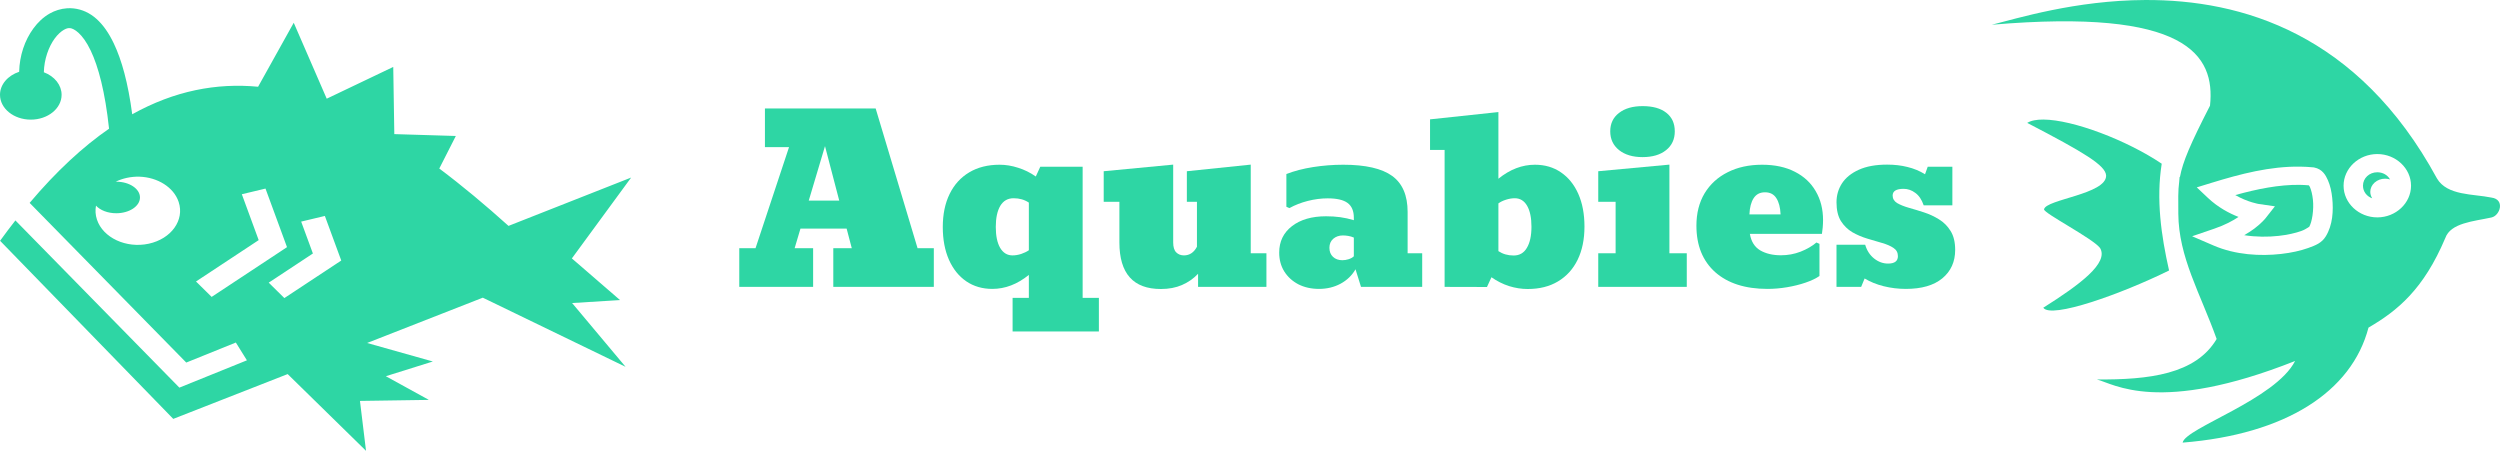 <svg width="305" height="55" viewBox="0 0 305 55" fill="none" xmlns="http://www.w3.org/2000/svg">
<path fill-rule="evenodd" clip-rule="evenodd" d="M8.579 1.001C8.709 1.003 8.84 1.01 8.972 1.025C11.087 1.258 12.678 2.776 13.883 5.298C14.849 7.32 15.626 10.118 16.13 13.941C21.292 11.069 26.409 10.101 31.488 10.582L35.836 2.776L39.86 12.041L47.976 8.166L48.106 16.362L55.611 16.589L53.592 20.561C56.413 22.672 59.228 25.032 62.039 27.559L77 21.662L69.767 31.528L75.644 36.609L69.797 36.97L76.32 44.752L58.901 36.317L44.787 41.844L52.807 44.102L47.073 45.898L52.322 48.786L43.915 48.912L44.655 55L35.095 45.638L21.137 51.104L0.01 29.376C0.615 28.54 1.238 27.712 1.879 26.893L21.883 47.291L30.123 43.959L28.773 41.788L22.724 44.232L3.616 24.753C6.866 20.902 10.095 17.918 13.304 15.7C12.827 11.213 11.996 8.116 11.066 6.171C10.041 4.026 8.99 3.481 8.568 3.434C8.358 3.411 8.144 3.44 7.803 3.632C7.461 3.825 7.046 4.19 6.674 4.697C5.935 5.703 5.384 7.239 5.35 8.815C5.998 9.06 6.546 9.449 6.93 9.936C7.313 10.423 7.516 10.988 7.516 11.565C7.516 13.239 5.833 14.595 3.758 14.595C1.682 14.595 0 13.239 0 11.565C0 10.298 0.967 9.211 2.337 8.758C2.383 6.779 3.018 4.909 4.08 3.462C4.616 2.733 5.265 2.101 6.075 1.643C6.683 1.3 7.416 1.059 8.19 1.009C8.319 1.001 8.449 0.998 8.579 1.001ZM36.742 27.036L38.173 30.926L32.783 34.484L34.692 36.365L41.633 31.784L41.347 31.007L39.634 26.345L36.742 27.036ZM29.504 23.697L31.559 29.294L23.912 34.342L25.821 36.222L34.243 30.663L35.014 30.151L34.732 29.38L32.39 23.006L29.504 23.697ZM17.017 21.556C16.509 21.54 15.991 21.587 15.475 21.699C14.995 21.802 14.537 21.961 14.114 22.169C14.137 22.169 14.158 22.166 14.18 22.166C15.779 22.166 17.077 23.029 17.077 24.091C17.077 25.154 15.779 26.016 14.18 26.016C13.132 26.016 12.22 25.645 11.712 25.09C11.608 25.641 11.638 26.219 11.828 26.792C12.566 29.011 15.392 30.328 18.145 29.733C20.897 29.138 22.534 26.858 21.797 24.639C21.198 22.836 19.214 21.627 17.017 21.556Z" fill="#2ED6A4"/>
<path d="M280.582 22.552C280.948 22.557 281.312 22.582 281.675 22.611C281.704 22.645 281.754 22.692 281.817 22.834C281.968 23.176 282.111 23.743 282.176 24.365C282.306 25.608 282.074 27.11 281.696 27.724C281.799 27.558 281.428 27.942 280.742 28.186C280.056 28.431 279.091 28.654 278.006 28.776C276.704 28.923 275.227 28.917 273.793 28.694C274.271 28.415 274.699 28.14 275.035 27.886C275.909 27.228 276.376 26.649 276.376 26.649L277.54 25.169L275.603 24.892C275.596 24.891 274.24 24.684 272.702 23.798C275.386 23.057 278.017 22.519 280.582 22.552Z" fill="#2ED6A4"/>
<path d="M290.032 21.016C290.715 21.016 291.295 21.367 291.584 21.891C291.392 21.831 291.189 21.8 290.985 21.799C290.505 21.799 290.045 21.969 289.705 22.27C289.366 22.571 289.175 22.979 289.175 23.405C289.176 23.682 289.257 23.954 289.411 24.195C288.746 23.964 288.283 23.371 288.283 22.658C288.283 21.738 289.053 21.016 290.032 21.016Z" fill="#2ED6A4"/>
<path fill-rule="evenodd" clip-rule="evenodd" d="M261.721 0.001C273.415 -0.048 287.671 4.039 297.307 21.765C298.553 23.889 301.74 23.643 303.957 24.105C305.64 24.325 305.021 26.299 303.957 26.533C301.79 27.009 298.978 27.183 298.323 29.047C295.667 35.319 292.491 37.912 288.957 39.967C286.904 47.797 278.867 52.99 266.281 54C266.601 52.22 277.584 48.752 280.003 44.04C263.363 50.632 257.878 46.817 255.816 46.294C262.159 46.342 267.878 45.672 270.431 41.355C268.431 35.77 265.785 31.37 265.755 26.069C265.745 24.42 265.711 23.289 265.865 22.137C265.878 21.948 265.894 21.758 265.912 21.569C265.926 21.58 265.938 21.591 265.951 21.602C266.301 19.718 267.226 17.563 269.622 12.892C270.28 6.666 266.74 0.988 243 3.018C246.017 2.273 253.187 0.036 261.721 0.001ZM280.619 20.33C276.928 20.276 273.333 21.224 269.831 22.298L268.006 22.859L269.36 24.137C270.612 25.319 271.989 26.032 273.101 26.467C272.411 26.928 271.453 27.452 270.144 27.899L267.438 28.823L270.054 29.952C272.747 31.114 275.779 31.265 278.288 30.982C279.542 30.841 280.666 30.589 281.582 30.262C282.499 29.935 283.244 29.651 283.746 28.835C284.588 27.466 284.696 25.721 284.531 24.148C284.449 23.361 284.287 22.626 284.005 21.986C283.723 21.345 283.321 20.634 282.334 20.435L282.271 20.422L282.207 20.417C281.676 20.365 281.146 20.337 280.619 20.33ZM290.032 18.794C287.773 18.794 285.916 20.538 285.916 22.658C285.916 24.778 287.773 26.521 290.032 26.521C292.291 26.521 294.147 24.778 294.147 22.658C294.147 20.538 292.291 18.795 290.032 18.794Z" fill="#2ED6A4"/>
<path fill-rule="evenodd" clip-rule="evenodd" d="M121.951 20.097C122.699 20.097 123.451 20.22 124.207 20.466C124.973 20.703 125.693 21.059 126.367 21.533L126.914 20.343H132.082V36.339H134.064V40.441H123.537V36.339H125.52V33.537C124.116 34.676 122.63 35.246 121.062 35.246C119.85 35.246 118.788 34.936 117.877 34.316C116.975 33.696 116.273 32.821 115.771 31.691C115.27 30.552 115.02 29.221 115.02 27.699C115.02 26.14 115.298 24.796 115.854 23.666C116.409 22.526 117.207 21.647 118.246 21.027C119.285 20.407 120.52 20.097 121.951 20.097ZM123.66 24.185C122.949 24.185 122.407 24.495 122.033 25.115C121.669 25.735 121.486 26.592 121.486 27.685C121.486 28.779 121.664 29.631 122.02 30.242C122.384 30.852 122.885 31.158 123.523 31.158C123.87 31.158 124.225 31.099 124.59 30.98C124.963 30.852 125.273 30.702 125.52 30.529V24.718C124.991 24.363 124.371 24.185 123.66 24.185Z" fill="#2ED6A4"/>
<path d="M249.292 14.585C252.911 14.607 259.469 17.106 263.729 19.972C263.039 24.343 263.658 28.711 264.626 32.999C258.818 35.863 250.225 38.932 249.281 37.541C253.806 34.689 257.283 32.073 256.208 30.259C255.32 29.083 249.295 25.999 249.374 25.536C249.582 24.317 256.987 23.698 256.947 21.419C256.891 20.182 254.288 18.615 247.32 14.993C247.778 14.708 248.457 14.581 249.292 14.585Z" fill="#2ED6A4"/>
<path d="M152.59 30.898H154.504V35H146.164V33.4C145.617 33.983 144.965 34.439 144.209 34.767C143.462 35.095 142.6 35.259 141.625 35.259C138.253 35.259 136.566 33.364 136.566 29.572V24.623H134.652V20.89L143.129 20.084V29.585C143.129 30.141 143.252 30.543 143.498 30.789C143.744 31.035 144.059 31.158 144.441 31.158C145.125 31.158 145.654 30.807 146.027 30.105V24.623H144.797V20.89L152.59 20.084V30.898Z" fill="#2ED6A4"/>
<path fill-rule="evenodd" clip-rule="evenodd" d="M182.805 21.806C184.208 20.667 185.694 20.097 187.262 20.097C188.474 20.097 189.531 20.407 190.434 21.027C191.345 21.647 192.051 22.522 192.553 23.652C193.054 24.782 193.305 26.113 193.305 27.644C193.305 29.203 193.027 30.552 192.471 31.691C191.915 32.83 191.117 33.71 190.078 34.33C189.048 34.95 187.813 35.259 186.373 35.259C185.626 35.259 184.869 35.141 184.104 34.904C183.347 34.658 182.631 34.298 181.957 33.824L181.41 35.013L176.242 35V18.293H174.465V14.56L182.805 13.671V21.806ZM184.801 24.185C184.464 24.185 184.108 24.244 183.734 24.363C183.361 24.481 183.051 24.632 182.805 24.814V30.638C183.342 30.994 183.962 31.172 184.664 31.172C185.375 31.172 185.913 30.862 186.277 30.242C186.651 29.622 186.838 28.761 186.838 27.658C186.838 26.564 186.66 25.712 186.305 25.101C185.949 24.491 185.448 24.185 184.801 24.185Z" fill="#2ED6A4"/>
<path fill-rule="evenodd" clip-rule="evenodd" d="M163.869 20.097C166.594 20.097 168.586 20.553 169.844 21.464C171.101 22.376 171.73 23.839 171.73 25.853V30.898H173.508V35H166.043L165.373 32.853C164.945 33.6 164.334 34.188 163.541 34.617C162.757 35.036 161.882 35.246 160.916 35.246C159.977 35.246 159.139 35.059 158.4 34.685C157.671 34.302 157.097 33.778 156.678 33.113C156.268 32.448 156.062 31.682 156.062 30.816C156.063 29.467 156.582 28.391 157.621 27.589C158.66 26.787 160.046 26.386 161.777 26.386C162.379 26.386 162.953 26.423 163.5 26.496C164.047 26.569 164.603 26.692 165.168 26.865V26.564C165.168 25.735 164.913 25.133 164.402 24.759C163.901 24.386 163.094 24.199 161.982 24.199C161.18 24.199 160.369 24.304 159.549 24.513C158.729 24.723 157.981 25.015 157.307 25.388L156.938 25.224V21.232C157.894 20.858 158.979 20.576 160.191 20.384C161.413 20.193 162.639 20.097 163.869 20.097ZM163.828 28.724C163.363 28.724 162.971 28.861 162.652 29.134C162.343 29.408 162.188 29.773 162.188 30.228C162.188 30.693 162.333 31.062 162.625 31.335C162.917 31.609 163.299 31.746 163.773 31.746C164.02 31.746 164.275 31.705 164.539 31.623C164.812 31.532 165.022 31.413 165.168 31.267V28.984C164.94 28.884 164.708 28.815 164.471 28.779C164.243 28.742 164.029 28.724 163.828 28.724Z" fill="#2ED6A4"/>
<path fill-rule="evenodd" clip-rule="evenodd" d="M214.975 20.097C216.533 20.097 217.869 20.384 218.98 20.959C220.092 21.524 220.94 22.317 221.523 23.337C222.116 24.349 222.412 25.521 222.412 26.851C222.412 27.161 222.398 27.462 222.371 27.753C222.344 28.036 222.312 28.296 222.275 28.533H213.484C213.639 29.462 214.059 30.132 214.742 30.543C215.435 30.944 216.278 31.144 217.271 31.144C218.11 31.144 218.908 30.998 219.664 30.707C220.43 30.406 221.077 30.032 221.605 29.585L221.975 29.75V33.673C221.537 33.974 220.972 34.243 220.279 34.48C219.587 34.717 218.835 34.904 218.023 35.041C217.221 35.177 216.424 35.246 215.631 35.246C212.924 35.246 210.8 34.567 209.26 33.209C207.729 31.841 206.963 29.95 206.963 27.535C206.963 26.013 207.296 24.695 207.961 23.584C208.635 22.472 209.574 21.615 210.777 21.013C211.98 20.403 213.38 20.097 214.975 20.097ZM215.33 23.46C214.72 23.46 214.259 23.698 213.949 24.172C213.639 24.645 213.466 25.306 213.43 26.154H217.23C217.194 25.306 217.021 24.645 216.711 24.172C216.41 23.698 215.95 23.46 215.33 23.46Z" fill="#2ED6A4"/>
<path d="M230.232 20.084C231.126 20.084 231.951 20.179 232.707 20.371C233.473 20.553 234.188 20.849 234.854 21.259L235.182 20.343H238.189V25.047H234.689C234.452 24.354 234.111 23.848 233.664 23.529C233.227 23.201 232.753 23.037 232.242 23.037C231.349 23.037 230.903 23.31 230.902 23.857C230.902 24.24 231.085 24.545 231.449 24.773C231.823 24.992 232.297 25.183 232.871 25.347C233.454 25.511 234.07 25.698 234.717 25.908C235.364 26.117 235.975 26.4 236.549 26.755C237.132 27.111 237.606 27.585 237.971 28.177C238.344 28.77 238.531 29.54 238.531 30.488C238.531 31.937 238.007 33.095 236.959 33.961C235.92 34.817 234.439 35.246 232.516 35.246C231.586 35.246 230.684 35.136 229.809 34.918C228.934 34.699 228.159 34.384 227.484 33.974L227.061 35H224.053V29.859H227.553C227.762 30.57 228.127 31.131 228.646 31.541C229.166 31.951 229.731 32.156 230.342 32.156C231.144 32.156 231.545 31.855 231.545 31.253C231.545 30.816 231.363 30.479 230.998 30.242C230.643 30.005 230.178 29.804 229.604 29.64C229.038 29.476 228.437 29.298 227.799 29.107C227.161 28.916 226.555 28.656 225.98 28.328C225.415 27.991 224.95 27.535 224.586 26.96C224.231 26.377 224.053 25.616 224.053 24.677C224.053 23.83 224.276 23.059 224.723 22.367C225.178 21.674 225.862 21.123 226.773 20.712C227.694 20.293 228.847 20.084 230.232 20.084Z" fill="#2ED6A4"/>
<path fill-rule="evenodd" clip-rule="evenodd" d="M111.943 30.283H113.926V35H101.662V30.283H103.918L103.289 27.89H97.656L96.945 30.283H99.201V35H90.191V30.283H92.174L96.262 17.951H93.322V13.234H106.83L111.943 30.283ZM98.668 24.472H102.387L100.65 17.828L98.668 24.472Z" fill="#2ED6A4"/>
<path d="M203.668 30.898H205.787V35H194.986V30.898H197.105V24.623H194.986V20.89L203.668 20.084V30.898Z" fill="#2ED6A4"/>
<path d="M200.4 12.947C201.64 12.947 202.602 13.216 203.285 13.754C203.978 14.291 204.324 15.048 204.324 16.023C204.324 16.989 203.969 17.755 203.258 18.32C202.556 18.885 201.599 19.168 200.387 19.168C199.193 19.168 198.236 18.88 197.516 18.306C196.805 17.732 196.449 16.971 196.449 16.023C196.449 15.075 196.805 14.328 197.516 13.781C198.227 13.225 199.188 12.947 200.4 12.947Z" fill="#2ED6A4"/>
</svg>
